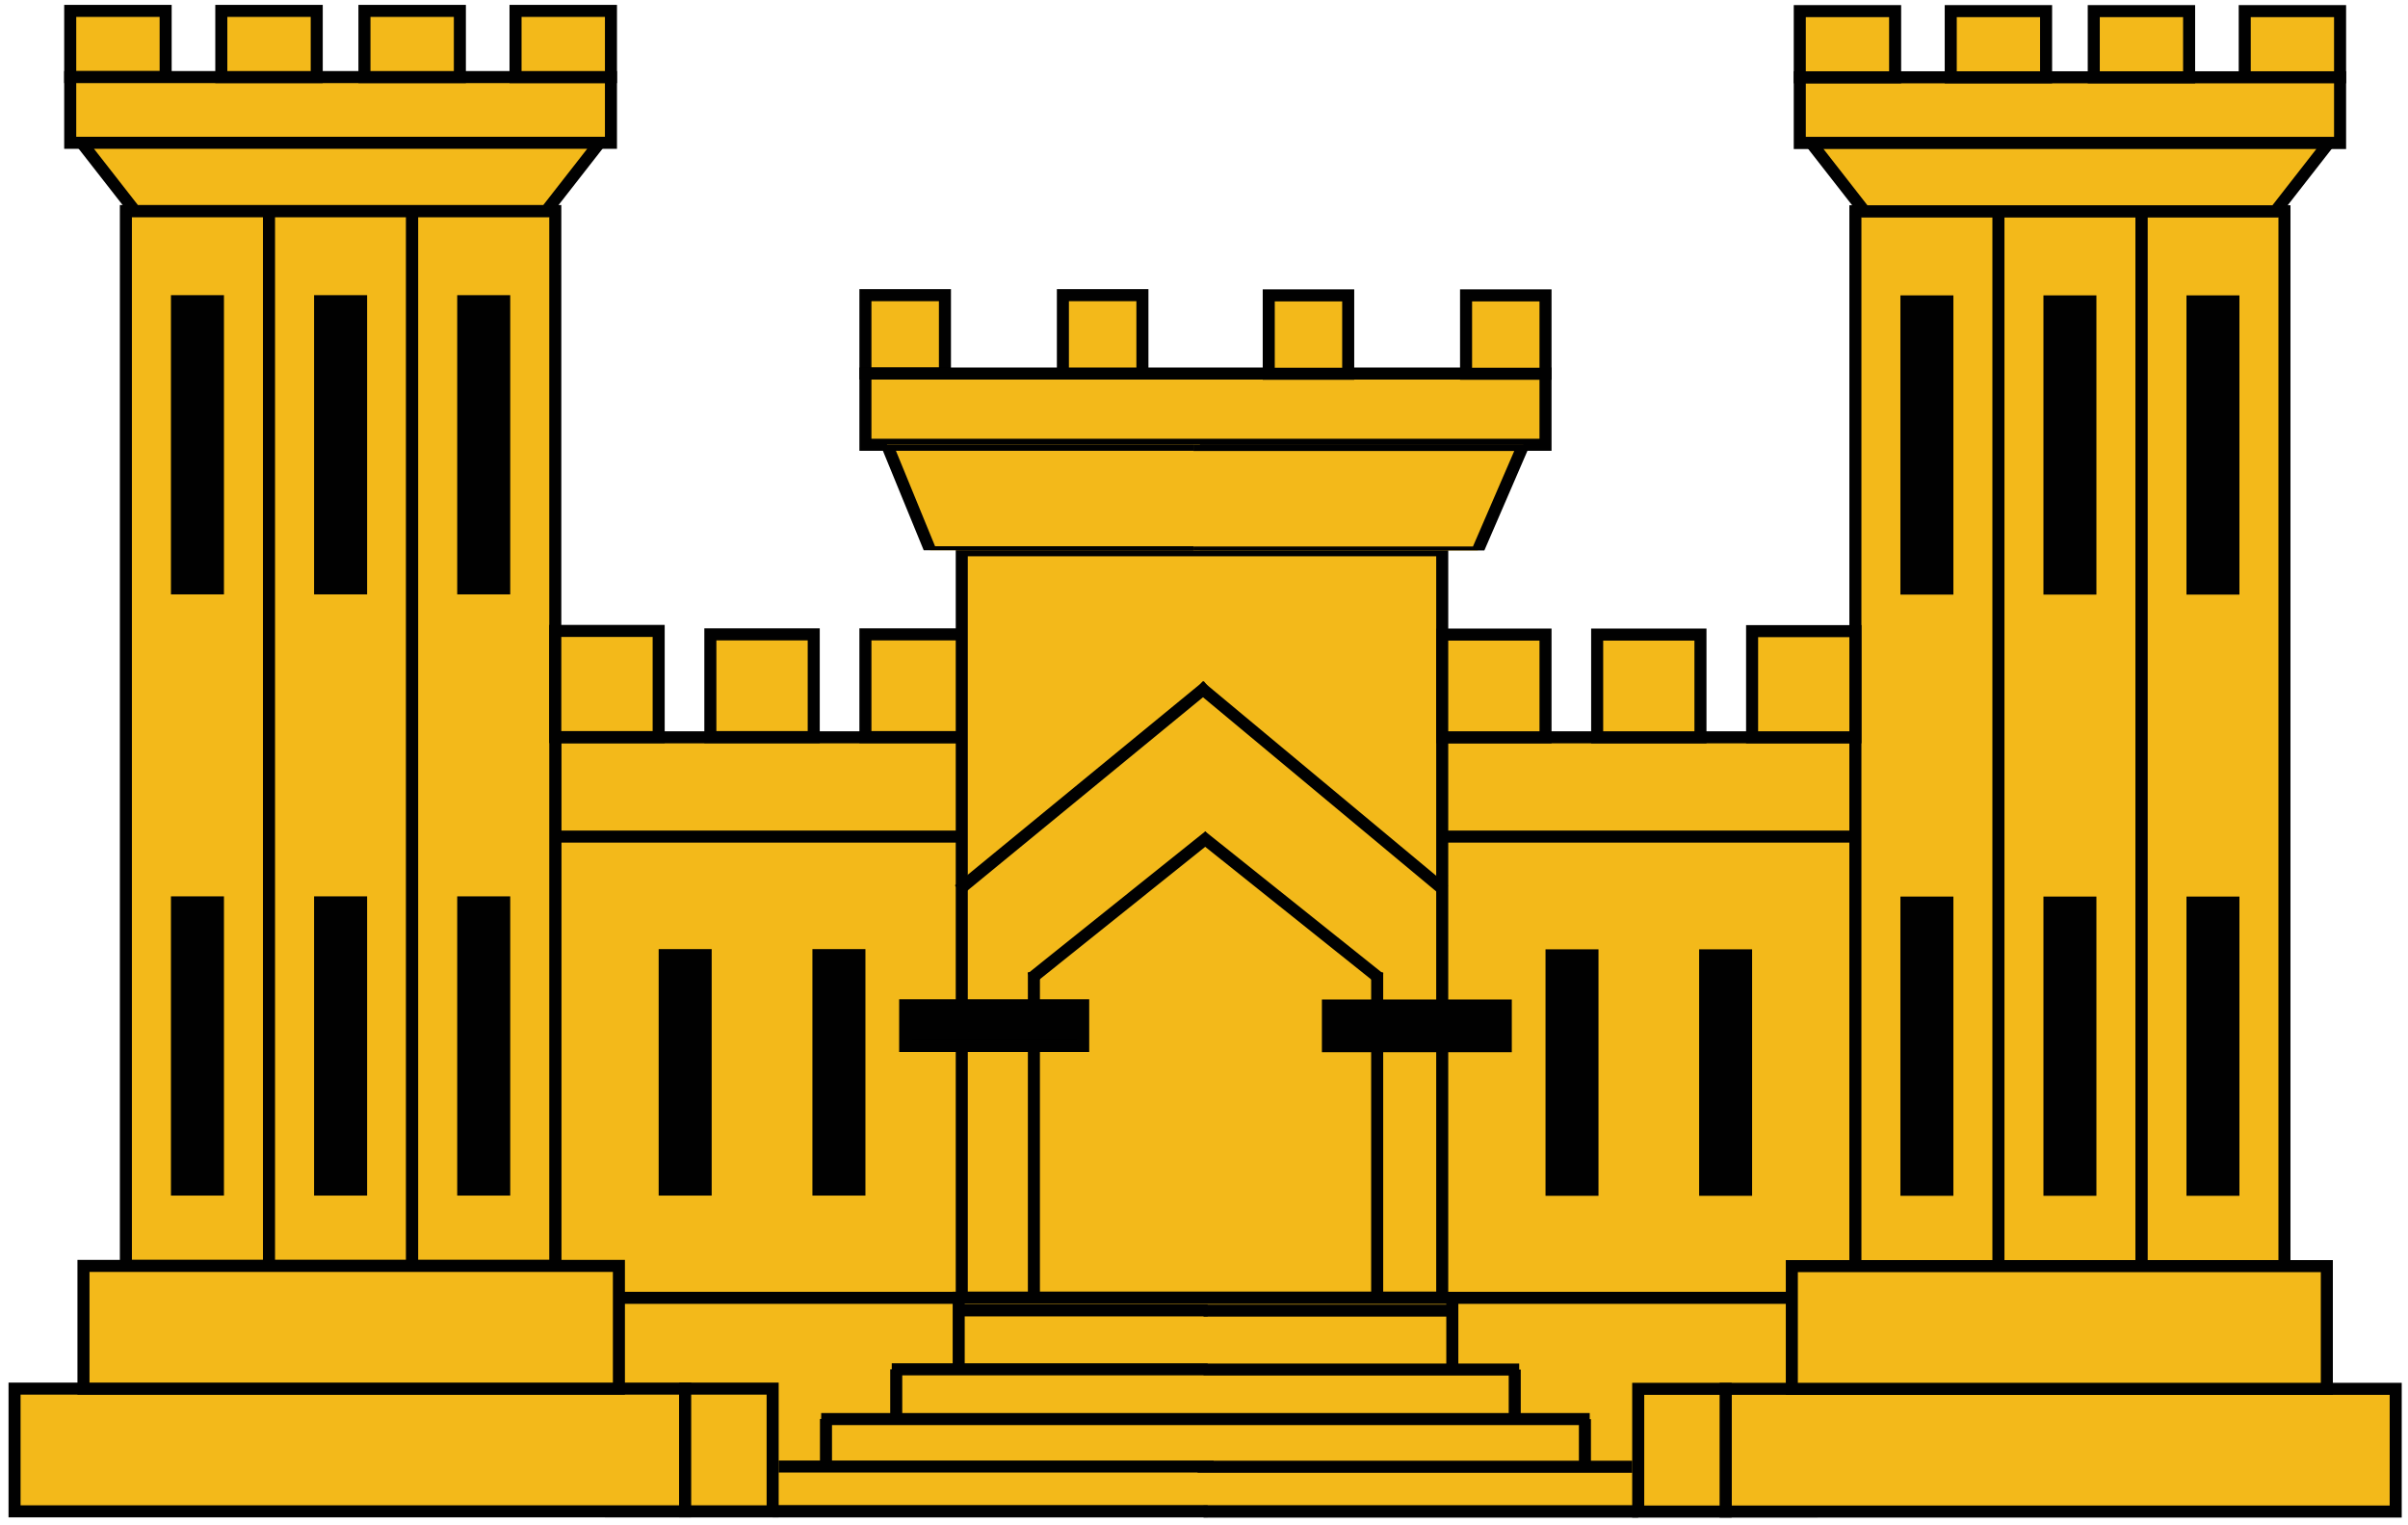 <?xml version="1.0" encoding="utf-8"?>
<!-- Generator: Adobe Illustrator 17.0.0, SVG Export Plug-In . SVG Version: 6.00 Build 0)  -->
<!DOCTYPE svg PUBLIC "-//W3C//DTD SVG 1.1//EN" "http://www.w3.org/Graphics/SVG/1.1/DTD/svg11.dtd">
<svg version="1.1" id="Layer_1" xmlns="http://www.w3.org/2000/svg" xmlns:xlink="http://www.w3.org/1999/xlink" x="0px" y="0px"
	 width="1200px" height="760px" viewBox="0 0 1200 760" enable-background="new 0 0 1200 760" xml:space="preserve">
<rect x="304.463" y="621.81" fill="#F3B91A" stroke="#010101" stroke-width="6" width="598.383" height="131.224"/>
<rect x="276.724" y="416.149" fill="#F3B91A" stroke="#010101" stroke-width="6" width="647.892" height="230.501"/>
<rect x="276.724" y="367.37" fill="#F3B91A" stroke="#010101" stroke-width="6" width="647.892" height="49.467"/>
<rect x="62.733" y="105.158" fill="#F3B91A" stroke="#010101" stroke-width="6" width="71.33" height="525.584"/>
<rect x="134.063" y="105.158" fill="#F3B91A" stroke="#010101" stroke-width="6" width="71.33" height="525.584"/>
<rect x="205.393" y="105.158" fill="#F3B91A" stroke="#010101" stroke-width="6" width="71.33" height="525.584"/>
<rect x="85.189" y="147.067" fill="#010101" width="26.419" height="149.087"/>
<rect x="156.519" y="147.067" fill="#010101" width="26.419" height="149.087"/>
<rect x="227.849" y="147.067" fill="#010101" width="26.419" height="149.087"/>
<rect x="85.189" y="446.616" fill="#010101" width="26.419" height="149.087"/>
<rect x="156.519" y="446.616" fill="#010101" width="26.419" height="149.087"/>
<rect x="227.849" y="446.616" fill="#010101" width="26.419" height="149.087"/>
<rect x="7.254" y="691.888" fill="#F3B91A" stroke="#010101" stroke-width="6" width="334.196" height="61.146"/>
<rect x="341.45" y="691.888" fill="#F3B91A" stroke="#010101" stroke-width="6" width="43.591" height="61.146"/>
<rect x="41.598" y="630.742" fill="#F3B91A" stroke="#010101" stroke-width="6" width="266.828" height="61.146"/>
<rect x="276.724" y="314.361" fill="#F3B91A" stroke="#010101" stroke-width="6" width="51.516" height="52.902"/>
<rect x="353.998" y="316.078" fill="#F3B91A" stroke="#010101" stroke-width="6" width="51.516" height="51.184"/>
<rect x="431.273" y="316.078" fill="#F3B91A" stroke="#010101" stroke-width="6" width="51.516" height="51.184"/>
<rect x="328.24" y="472.895" fill="#010101" width="26.419" height="122.808"/>
<rect x="404.854" y="472.895" fill="#010101" width="26.419" height="122.808"/>
<rect x="34.993" y="5.43" fill="#F3B91A" stroke="#010101" stroke-width="6" width="47.554" height="32.978"/>
<rect x="34.993" y="38.408" fill="#F3B91A" stroke="#010101" stroke-width="6" width="269.47" height="32.741"/>
<rect x="256.91" y="5.43" fill="#F3B91A" stroke="#010101" stroke-width="6" width="47.554" height="32.978"/>
<rect x="181.617" y="5.43" fill="#F3B91A" stroke="#010101" stroke-width="6" width="47.554" height="32.978"/>
<rect x="110.286" y="5.43" fill="#F3B91A" stroke="#010101" stroke-width="6" width="47.554" height="32.978"/>
<polygon fill="#F3B91A" stroke="#010101" stroke-width="6" points="67.256,105.158 272.2,105.158 298.767,71.149 40.69,71.149 "/>
<rect x="479.285" y="274.169" fill="#F3B91A" stroke="#010101" stroke-width="6" width="239.432" height="372.375"/>
<line fill="none" stroke="#010101" stroke-width="6" x1="477.754" y1="443.438" x2="601.767" y2="341.671"/>
<line fill="none" stroke="#010101" stroke-width="6" x1="513.996" y1="487.434" x2="602.545" y2="416.532"/>
<line fill="none" stroke="#010101" stroke-width="6" x1="515.235" y1="484.403" x2="515.235" y2="646.544"/>
<rect x="431.273" y="147.067" fill="#F3B91A" stroke="#010101" stroke-width="6" width="39.628" height="39.054"/>
<rect x="431.273" y="186.121" fill="#F3B91A" stroke="#010101" stroke-width="6" width="338.918" height="35.489"/>
<rect x="529.682" y="147.067" fill="#F3B91A" stroke="#010101" stroke-width="6" width="39.628" height="39.054"/>
<g>
	<defs>
		<rect id="SVGID_1_" x="436.474" y="221.611" width="161.484" height="52.558"/>
	</defs>
	<clipPath id="SVGID_2_">
		<use xlink:href="#SVGID_1_"  overflow="visible"/>
	</clipPath>
	<polygon clip-path="url(#SVGID_2_)" fill="#F3B91A" stroke="#010101" stroke-width="6" points="633.395,275.167 463.966,275.167 
		442.003,221.611 655.358,221.611 	"/>
</g>
<line fill="none" stroke="#010101" stroke-width="6" x1="385.04" y1="753.034" x2="601.836" y2="753.034"/>
<line fill="none" stroke="#010101" stroke-width="6" x1="446.629" y1="682.27" x2="446.629" y2="707.003"/>
<line fill="none" stroke="#010101" stroke-width="6" x1="411.617" y1="707.003" x2="411.617" y2="730.706"/>
<line fill="none" stroke="#010101" stroke-width="6" x1="477.754" y1="652.899" x2="601.832" y2="652.899"/>
<line fill="none" stroke="#010101" stroke-width="6" x1="477.754" y1="643.624" x2="477.754" y2="682.27"/>
<rect x="451.087" y="500.892" fill="#010101" stroke="#010101" stroke-width="6" width="88.708" height="20.268"/>
<rect x="593.748" y="753.034" fill="#926E2A" stroke="#010101" stroke-width="6" width="8.089" height="0"/>
<rect x="1067.161" y="105.265" fill="#F3B91A" stroke="#010101" stroke-width="6" width="71.273" height="525.584"/>
<rect x="995.888" y="105.265" fill="#F3B91A" stroke="#010101" stroke-width="6" width="71.273" height="525.584"/>
<rect x="924.616" y="105.265" fill="#F3B91A" stroke="#010101" stroke-width="6" width="71.273" height="525.584"/>
<rect x="1089.599" y="147.174" fill="#010101" width="26.397" height="149.087"/>
<rect x="1018.326" y="147.174" fill="#010101" width="26.397" height="149.087"/>
<rect x="947.053" y="147.174" fill="#010101" width="26.397" height="149.087"/>
<rect x="1089.599" y="446.722" fill="#010101" width="26.397" height="149.087"/>
<rect x="1018.326" y="446.722" fill="#010101" width="26.397" height="149.087"/>
<rect x="947.053" y="446.722" fill="#010101" width="26.397" height="149.087"/>
<rect x="859.942" y="691.995" fill="#F3B91A" stroke="#010101" stroke-width="6" width="333.926" height="61.146"/>
<rect x="816.387" y="691.995" fill="#F3B91A" stroke="#010101" stroke-width="6" width="43.556" height="61.146"/>
<rect x="892.939" y="630.849" fill="#F3B91A" stroke="#010101" stroke-width="6" width="266.613" height="61.146"/>
<rect x="873.141" y="314.468" fill="#F3B91A" stroke="#010101" stroke-width="6" width="51.475" height="52.902"/>
<rect x="795.929" y="316.185" fill="#F3B91A" stroke="#010101" stroke-width="6" width="51.475" height="51.184"/>
<rect x="718.717" y="316.185" fill="#F3B91A" stroke="#010101" stroke-width="6" width="51.475" height="51.184"/>
<rect x="846.744" y="473.002" fill="#010101" width="26.397" height="122.808"/>
<rect x="770.191" y="473.002" fill="#010101" width="26.397" height="122.808"/>
<rect x="1118.636" y="5.537" fill="#F3B91A" stroke="#010101" stroke-width="6" width="47.515" height="32.978"/>
<rect x="896.898" y="38.515" fill="#F3B91A" stroke="#010101" stroke-width="6" width="269.253" height="32.741"/>
<rect x="896.898" y="5.537" fill="#F3B91A" stroke="#010101" stroke-width="6" width="47.515" height="32.978"/>
<rect x="972.131" y="5.537" fill="#F3B91A" stroke="#010101" stroke-width="6" width="47.515" height="32.978"/>
<rect x="1043.404" y="5.537" fill="#F3B91A" stroke="#010101" stroke-width="6" width="47.515" height="32.978"/>
<polygon fill="#F3B91A" stroke="#010101" stroke-width="6" points="1133.914,105.265 929.136,105.265 902.59,71.256 
	1160.459,71.256 "/>
<line fill="none" stroke="#010101" stroke-width="6" x1="719.667" y1="443.545" x2="597.422" y2="341.777"/>
<line fill="none" stroke="#010101" stroke-width="6" x1="687.535" y1="487.541" x2="598.784" y2="416.639"/>
<line fill="none" stroke="#010101" stroke-width="6" x1="686.297" y1="484.509" x2="686.297" y2="646.65"/>
<rect x="730.595" y="147.174" fill="#F3B91A" stroke="#010101" stroke-width="6" width="39.596" height="39.054"/>
<rect x="632.265" y="147.174" fill="#F3B91A" stroke="#010101" stroke-width="6" width="39.596" height="39.054"/>
<g>
	<defs>
		<rect id="SVGID_3_" x="594.738" y="221.717" width="170.256" height="52.558"/>
	</defs>
	<clipPath id="SVGID_4_">
		<use xlink:href="#SVGID_3_"  overflow="visible"/>
	</clipPath>
	<polygon clip-path="url(#SVGID_4_)" fill="#F3B91A" stroke="#010101" stroke-width="6" points="557.377,275.274 736.01,275.274 
		759.166,221.717 534.221,221.717 	"/>
</g>
<line fill="none" stroke="#010101" stroke-width="6" x1="816.387" y1="753.141" x2="599.766" y2="753.141"/>
<polyline fill="none" stroke="#010101" stroke-width="6" points="757.075,682.376 599.77,682.376 601.832,682.27 444.4,682.27 "/>
<polyline fill="none" stroke="#010101" stroke-width="6" points="792.217,707.056 599.77,707.056 601.832,707.056 409.23,707.056 
	"/>
<polyline fill="none" stroke="#010101" stroke-width="6" points="813.422,730.813 596.801,730.813 604.803,730.706 388.007,730.706 
	"/>
<line fill="none" stroke="#010101" stroke-width="6" x1="754.848" y1="682.376" x2="754.848" y2="707.11"/>
<line fill="none" stroke="#010101" stroke-width="6" x1="789.831" y1="707.11" x2="789.831" y2="730.813"/>
<line fill="none" stroke="#010101" stroke-width="6" x1="723.747" y1="653.005" x2="599.77" y2="653.005"/>
<line fill="none" stroke="#010101" stroke-width="6" x1="723.747" y1="643.73" x2="723.747" y2="682.376"/>
<rect x="661.757" y="500.998" fill="#010101" stroke="#010101" stroke-width="6" width="88.637" height="20.268"/>
<rect x="599.766" y="753.141" fill="#926E2A" stroke="#010101" stroke-width="6" width="8.082" height="0"/>
</svg>
